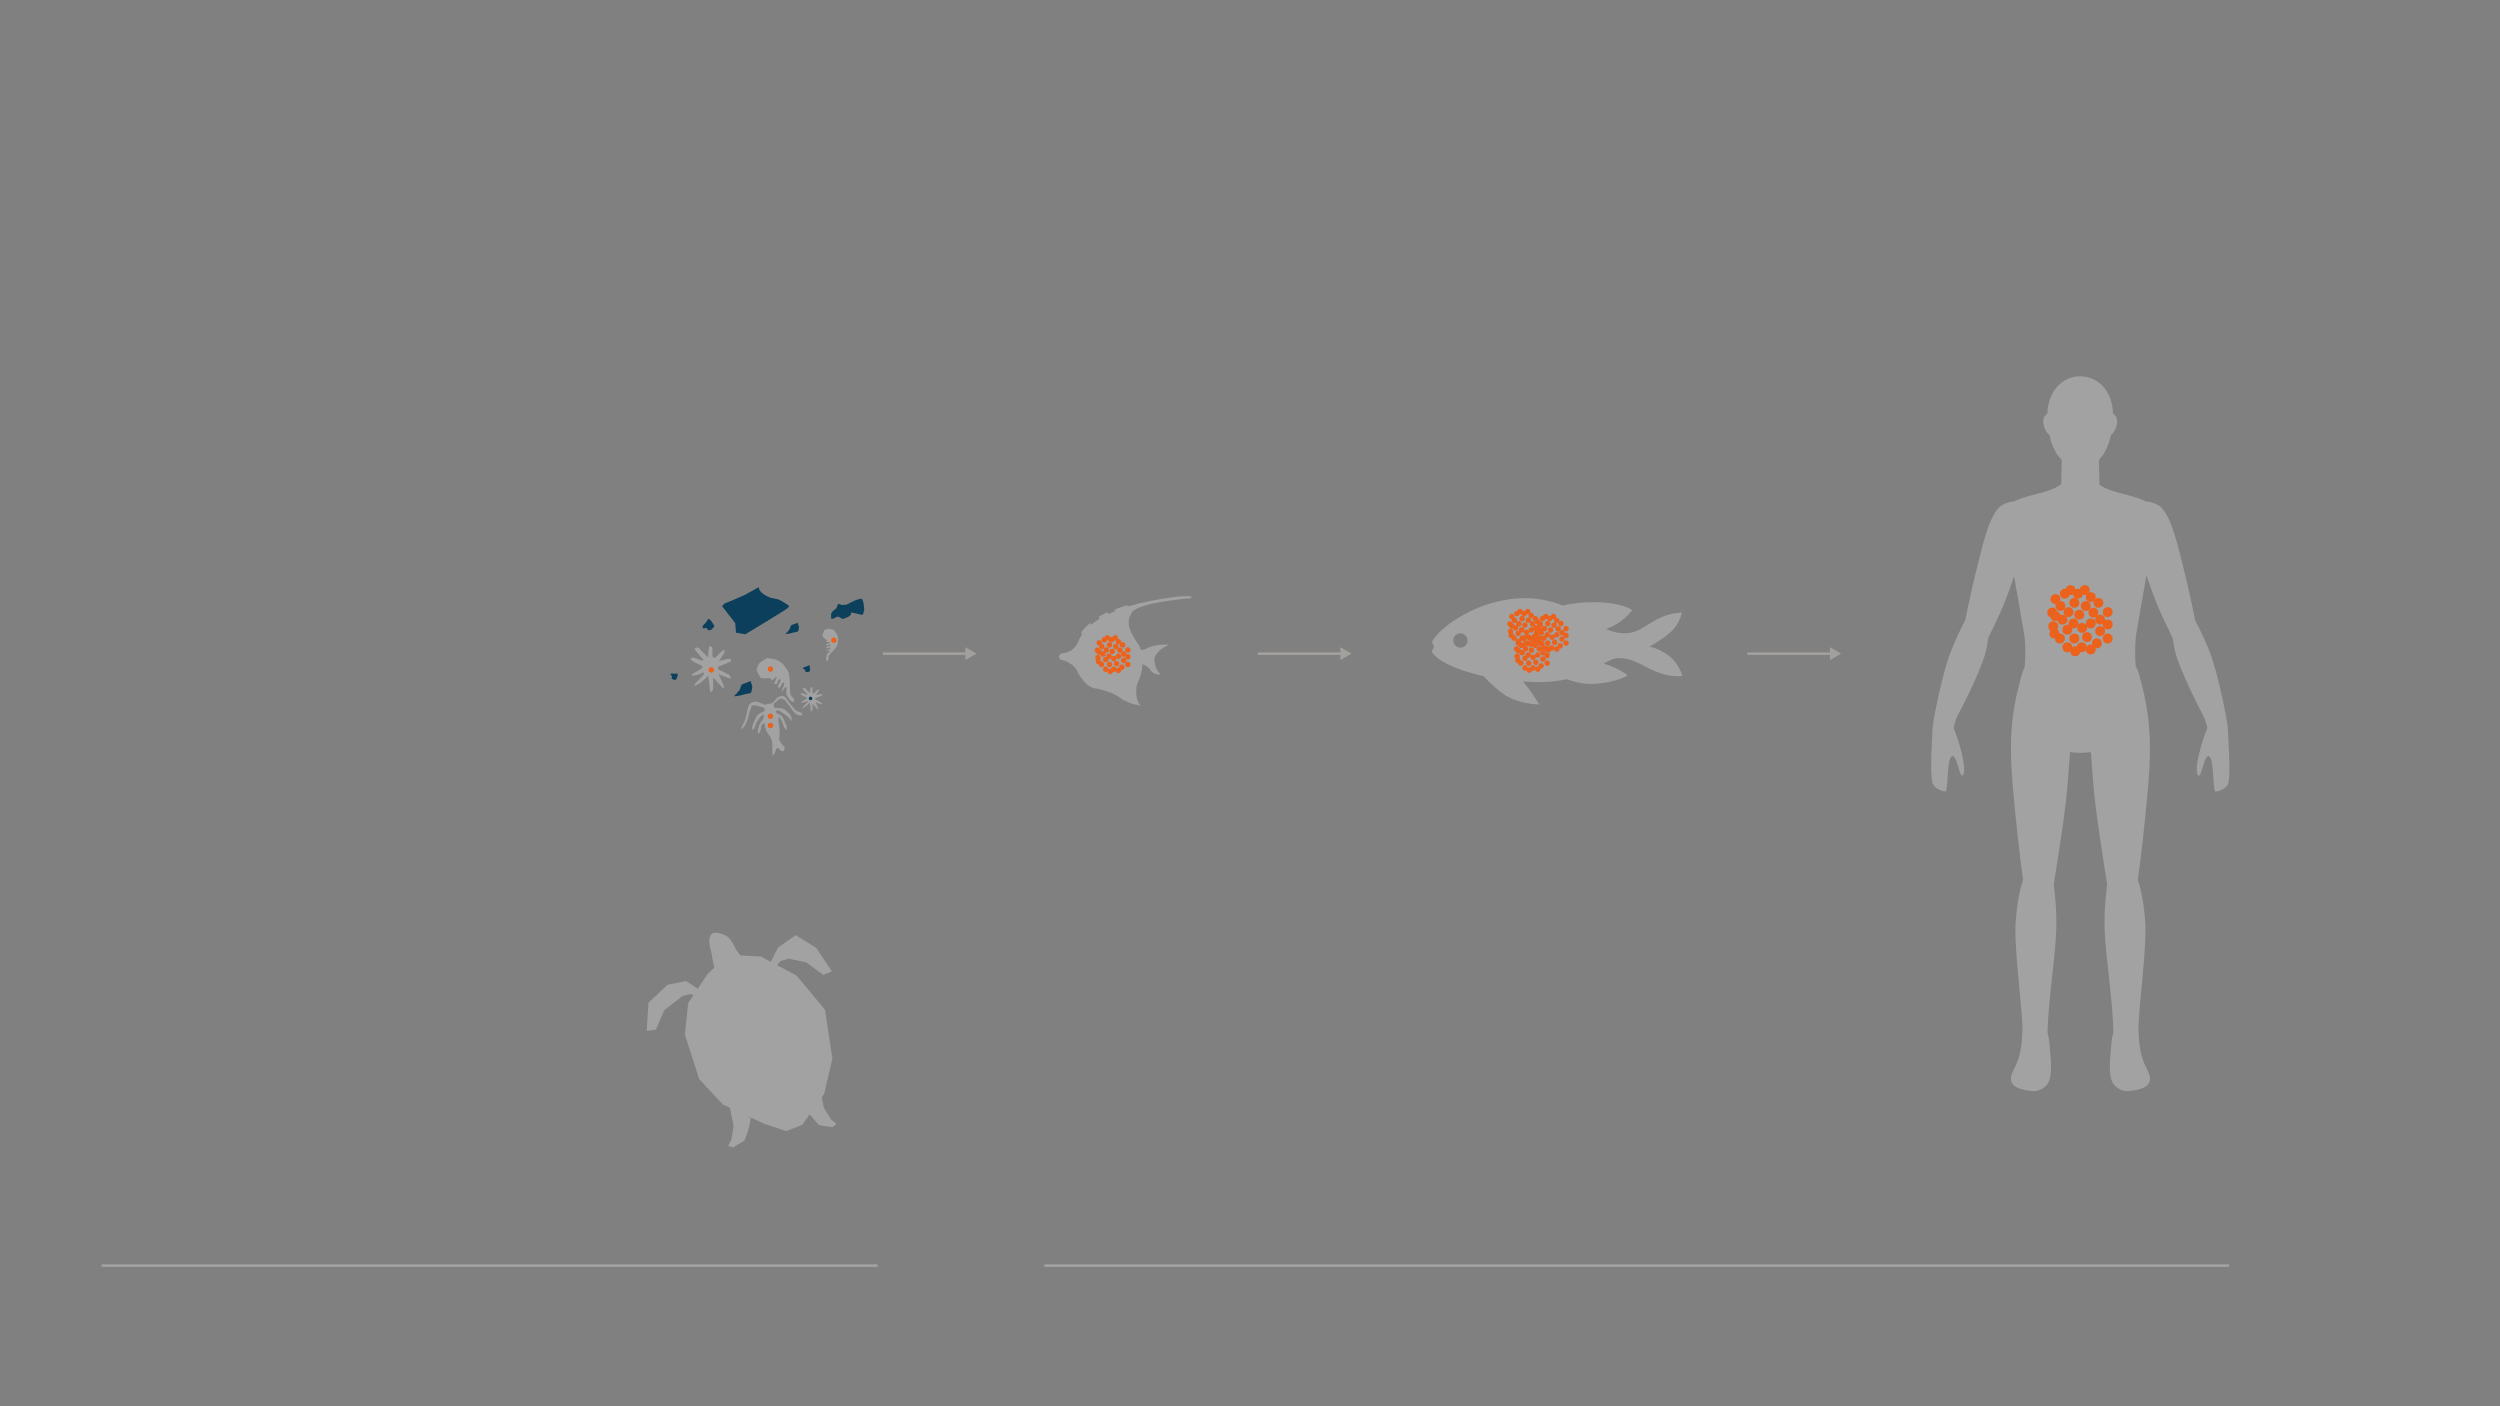 <?xml version="1.0" encoding="utf-8"?>
<!-- Generator: Adobe Illustrator 23.1.1, SVG Export Plug-In . SVG Version: 6.00 Build 0)  -->
<svg version="1.1" id="Layer_1" xmlns="http://www.w3.org/2000/svg" xmlns:xlink="http://www.w3.org/1999/xlink" x="0px" y="0px"
	 viewBox="0 0 1920 1080" style="enable-background:new 0 0 1920 1080;" xml:space="preserve">
<rect x="0" y="0" width="1920" height="1080" fill="#808080" stroke="none"/>
<style type="text/css">
	.st0{fill:#18293F;fill-opacity:0;}
	.st1{opacity:0.3;fill:#F0F0F0;enable-background:new    ;}
	.st2{fill:#0C3F5B;}
	.st3{fill:#0D405B;}
	.st4{opacity:0.3;}
	.st5{fill:none;stroke:#F2EBDE;stroke-width:2;stroke-miterlimit:10;}
	.st6{fill:#F2EBDE;}
	.st7{fill:#F0F0F0;}
	.st8{fill:#EB621D;}
	.st9{opacity:0.3;fill:none;stroke:#F0F0F0;stroke-width:2;stroke-miterlimit:10;enable-background:new    ;}
</style>
<title>Asset 1</title>
<g>
	<g id="Layer_2-2">
		<rect class="st0" width="1920" height="1080"/>
	</g>
	<g id="Layer_1-2">
		<path class="st1" d="M1292.1,519.1c0,0-2.6-9.5-10.1-15.2c-4.5-3.5-9.6-6-15.1-7.4c5.4-2.9,10.5-6.3,15.2-10.2
			c4.9-4,8.3-9.7,9.6-15.9c-7.5,0.4-14.8,2.6-21.2,6.4c-6.2,3.7-10.2,6.5-14.5,8.1c-3.3,1.2-6.9,1.6-10.4,1.4
			c-4.2-0.3-8.3-1.4-12.1-3.3c8-2.7,15-7.8,20.1-14.4c0,0-7.4-6-29.1-6.1c-8.2-0.1-16.5,0.8-24.5,2.5c-9.3-3.8-19.2-5.7-29.2-5.6
			c-3,0-6.1,0.2-9.1,0.5c-9.3,1.1-18.4,3.5-27.1,7.1c-16.8,7-29.7,17.4-34.3,24.9c-1.1,1.9,0.9,3.4,0.9,4.8s-2.2,3.1-1.2,4.5
			c3.5,5.2,13.2,10.6,27.2,14.9c3.7,1.1,7.8,2.2,12.1,3.1c3.6,3.9,9.9,10.3,16.8,14.8c10.5,6.8,26,7.1,26,7.1
			c-3.6-6.3-7.8-12.2-12.5-17.7c1.9,0.1,3.8,0.2,5.8,0.3c9.4,0.6,18.8-0.1,28-2.1c7,2.8,14.5,4,22,3.6c16.3-1.2,24.6-6.4,24.6-6.4
			s-4-4.4-18.3-9.2c4.3-2.5,7.9-4.2,11.5-4.2c4.8,0.1,9.4,1.1,13.7,3.2c4.5,2,8.8,4.8,15.1,7.3
			C1283.7,520.7,1292.1,519.1,1292.1,519.1z M1121.6,497.4c-3,0-5.5-2.4-5.5-5.5c0-3,2.4-5.5,5.5-5.5c3,0,5.5,2.4,5.5,5.5
			c0,0,0,0,0,0C1127.1,494.9,1124.7,497.4,1121.6,497.4z"/>
		<path id="플랑크톤1" class="st1" d="M543.8,505l-7.3-7.5c0,0-3.6-0.9-2.8,1.1s6.4,7.9,6.4,7.9l-0.2,1.1l-7.1-2.6
			c0,0-4.5,0.4-1.1,2.6c2.5,1.6,5.1,2.9,7.9,4l-0.8,1.9l-6.6,3.8c0,0-2.8,1.7,0.8,1.5c2.5-0.3,5-1.2,7.1-2.6l0.6,1.7l-6.4,6.6
			c0,0-3,4,1.7,1.1c3-1.8,5.6-4.1,7.9-6.8l1.4,11.3c0,0-0.6,1.7,1.1,1.1s1.3-4.3,1.3-4.3v-6.6l6.7,7.3c0,0,2.8,2.8,1.1-1.7
			c-1-2.8-2.3-5.5-3.8-8.1l8.5,3.2c0,0,2.6,0.4,0-2.5c-2.7-1.7-5.5-3.1-8.5-4.3l-0.2-2.1l9.8-4c0,0,1.1-2.6-1.9-2.1
			s-7.2,1.7-7.2,1.7l4.3-6.8c0,0,0.4-2.6-1.5-1.3c-2.1,1.8-4.1,3.8-6,5.8l-1.9-1.3v-7c0,0-2.2-1.9-2.6,0S543.8,505,543.8,505z"/>
		<path id="플랑크톤1-2" class="st1" d="M622,532.3l-3.9-4c0,0-1.9-0.5-1.5,0.6s3.4,4.2,3.4,4.2l-0.1,0.6l-3.8-1.4
			c0,0-2.4,0.2-0.6,1.4c1.3,0.8,2.8,1.6,4.2,2.1l-0.4,1l-3.5,2c0,0-1.5,0.9,0.4,0.8c1.4-0.2,2.7-0.6,3.8-1.4l0.3,0.9l-3.4,3.5
			c0,0-1.6,2.1,0.9,0.6c1.6-1,3-2.2,4.2-3.6l0.7,6.1c0,0-0.3,0.9,0.6,0.6s0.7-2.3,0.7-2.3v-3.5l3.6,3.9c0,0,1.5,1.5,0.6-0.9
			c-0.6-1.5-1.2-2.9-2-4.3l4.5,1.7c0,0,1.4,0.2,0-1.3c-1.4-0.9-3-1.7-4.5-2.3l-0.1-1.1l5.3-2.1c0,0,0.6-1.4-1-1.1s-3.8,0.9-3.8,0.9
			l2.3-3.6c0,0,0.2-1.4-0.8-0.7c-1.1,1-2.2,2-3.2,3.1l-1-0.7v-3.8c0,0-1.2-1-1.4,0S622,532.3,622,532.3z"/>
		<path id="플랑크톤2" class="st1" d="M587.2,541.2c0,0-5.4-2.7-7.6-2.3s-3.7,1.1-4.7,3.3s-1.8,8.7-2.5,10.1
			c-0.6,1.6-1.3,3.2-2.1,4.7c-0.7,0.9-1.3,2.3-0.9,2.8s2.7-2.6,2.7-2.6c0.7-1.2,1.3-2.5,1.8-3.8c0.3-1.2,0.9-3.3,1.3-4.6
			s1-4.2,1.5-5s-0.1-2,2-2.1c1.7-0.1,3.4,0.3,4.9,1c1.1,0.4,2.3,0.7,3.5,0.9v2.5c-1.8,0.7-3.5,1.7-5.1,2.8c-1.4,1.3-3.8,7.7-3.8,7.7
			s-0.9,2.3-0.6,3.2s1.4,0,1.4,0l2.1-5c0,0,2.6-4,2.9-4.3s2.4-2,2.4-2l0.1,2.8c0,0-2.5,3.7-3.2,5c-0.7,1.8-1.2,3.8-1.4,5.7
			c0.1,0.3,0.7,1.7,0.7,1.7s1.8-2.6,1.8-3.6s0.4-3.4,1-3.8c0.5-0.4,1.1-0.6,1.7-0.9l0.4,3l1.1,3c0,0,2.3,3.7,3.3,5.2
			c0.8,1.6,1.2,3.3,1.3,5v8.6c0,0,1.8-1.4,1.8-1.7s1.3-3.8,1.3-3.8l1.5-0.1c0.6,0.7,1.3,1.4,2,2.1c0.3,0.1,2.1,0.3,2.3-0.1
			c0.3-0.9,0.5-1.7,0.7-2.6c0,0-2.6-2.7-3-3.4s-1.3-2.2-1.3-2.2l0.3-7.9l-1.1-8.3l0.7-1.6c0.7,1,1.3,2,1.8,3c0.9,1.6,2,5.5,2.6,5.9
			c0.6,0.4,1,0.9,1.4,1.5v-3.6c-0.7-1-1.2-2-1.5-3.2c-0.5-1.7-1.4-3.3-2.6-4.6c-0.8-0.6-1.7-1.1-2.7-1.4l-1.4-1v-1.4
			c0,0,2.4-0.2,2.8,0.1c1.2,1.1,2.6,2,4,2.8c1.5,0.9,2.9,2.1,3.9,3.5c0.8,1,1.2,1.6,1.2,1.6v-3c-0.5-1-1.1-2-1.8-2.8
			c-1.2-1.3-2.6-2.5-4-3.5c-1.1-0.5-2.5-0.4-3.3-0.7c-1.2-0.1-2.3-0.2-3.5-0.1c-0.9,0-1-1.3-1-1.3v-2.1c0,0,1-0.6,2.3-1.7
			s1.6-2.2,3.7-2c1.6,0.3,3,1.3,3.7,2.7c0.5,0.9,3.6,4.3,3.9,5.1c0.8,1.3,1.7,2.5,2.8,3.5c0.9,0.7,1.9,1.2,2.9,1.5
			c0.9,0,1.8-0.1,2.7-0.3c-0.1-1-0.9-1.8-1.8-2.1c-1.4-0.4-2.7-1-3.8-1.8c-0.3-0.3-3.7-4.6-4.1-5s-3.2-4.3-3.7-4.9
			c-0.7-0.6-1.7-0.8-2.6-0.8c-1.6,0.3-3,1.1-4.2,2.1c-0.9,1-2,2.9-3.2,3.4c-1.3,0.4-2.6,0.7-4,0.8
			C588.4,541,587.8,541.1,587.2,541.2z"/>
		<path id="플랑크톤3" class="st1" d="M589.3,505.3c0,0-5,2.7-6.2,4.2c-1,1.5-1.7,3.3-2.1,5.1c0.9,2.2,2,4.3,3.4,6.3
			c0.3,0.1,7.5,0,7.5,0s0.3,1.7,1,1.5c0.9-0.4,1.7-1.1,2.2-1.8c0.1-0.3,1.5-0.9,1.5-0.9c-0.1,0.7-0.3,1.4-0.7,2.1
			c-0.6,1.1-1,2.3-1.4,3.5h2.1c0,0,0.9-2.5,1.2-3c0.5-0.5,1-0.9,1.6-1.1v1.8c0,0.7-1.4,2.5-1.5,2.8c-0.2,0.7-0.3,1.4-0.3,2.2
			c0.1,0.3,1,0.4,1.4,0c0.6-0.9,1.1-1.8,1.5-2.8c0.2-0.6,0.9-1,1.5-1c0.7,0.1,0,1.6,0,2.2s-1.2,2.2-1.3,2.6s-0.5,3-0.1,2.2
			s2.3-3.2,2.3-3.2s1.3-0.8,1.2,0.5s-0.3,4.9,0,5.3c0.8,1.3,1.6,2.5,2.5,3.6c0.3,0.1,1.7,2,2.2,1.7s1.4-0.3,1.3-1.3
			s-0.5-1.2-1.6-2.5s-1.6-1.7-1.7-3.5s-0.1-3.9-0.2-6.3c0-1.9-0.1-3.9-0.3-5.8c-0.3-2.5-1-4.8-2.2-6s-2-3.4-3.8-4.6s-3-2.2-4.7-2.6
			c-1.2-0.4-2.5-0.6-3.8-0.8C590.9,505.7,590.1,505.6,589.3,505.3z"/>
		<path id="플랑크톤3-2" class="st1" d="M640.5,483.7c-1.5-0.4-3-0.7-4.6-0.8c-1.1,0.2-2.2,0.7-3.1,1.4
			c-0.5,1.4-0.9,2.8-1.2,4.3c0.1,0.2,3.4,3.2,3.4,3.2s-0.6,0.9-0.2,1.1c0.6,0.2,1.2,0.2,1.8,0.1c0.2-0.1,1.1,0.3,1.1,0.3
			c-0.3,0.3-0.7,0.5-1.2,0.6c-0.7,0.3-1.4,0.6-2.1,1l0.9,0.9c0,0,1.5-0.8,1.8-0.9c0.4,0,0.8,0.1,1.2,0.2l-0.8,0.8
			c-0.3,0.3-1.7,0.5-1.9,0.6c-0.4,0.2-0.8,0.5-1.1,0.8c-0.1,0.2,0.3,0.6,0.6,0.6c0.7-0.1,1.3-0.3,1.9-0.6c0.4-0.2,0.8-0.1,1.1,0.2
			c0.2,0.3-0.7,0.7-0.9,1s-1.5,0.5-1.7,0.6s-1.5,1.1-1,1s2.4-0.5,2.4-0.5s0.9,0.2,0.3,0.8c-0.9,0.7-1.6,1.5-2.3,2.4
			c-0.2,0.9-0.3,1.8-0.4,2.7c0.1,0.2,0,1.6,0.2,1.7s0.8,0.5,1.2,0s0.3-0.8,0.3-1.8c-0.1-0.8,0.2-1.7,0.7-2.3
			c0.7-0.8,1.6-1.8,2.6-2.9c0.8-0.9,1.6-1.8,2.3-2.7c0.9-1,1.4-2.3,1.6-3.6c0-1.1,0.6-2.4,0.3-3.7c-0.2-1.1-0.5-2.2-1-3.2
			c-0.4-0.7-0.9-1.4-1.4-2C641,484.7,640.7,484.2,640.5,483.7z"/>
		<circle id="미세플라스틱" class="st2" cx="622.5" cy="536.4" r="1.4"/>
		<path id="미세_플라스틱2" class="st2" d="M543.9,475.3c-1.3,1.8-0.5,1.4-2.1,3.1s-2.2,2.2-2.2,2.9s-0.1,1.3,1.1,1.3
			s1.4-1,2.2,0s0.2,1.3,1.4,1.4c0.7,0.1,1.5-0.1,2.1-0.5c0.6-0.5,1.1-1,1.6-1.6c0.3-0.6,1.1-0.6,0-2.3s-2.4-3.5-2.4-3.5L543.9,475.3
			z"/>
		<path id="미세_플라스틱2-2" class="st2" d="M520.2,517.2c-1.5,0-0.9,0.3-2.4,0.2s-2-0.3-2.4,0s-0.7,0.5-0.2,1.1
			s1.1,0.3,0.9,1.2s-0.6,0.6-0.2,1.3c0.3,0.4,0.6,0.7,1.1,0.9c0.5,0.1,1,0.2,1.4,0.2c0.5-0.1,0.7,0.3,1.2-0.9s0.9-2.6,0.9-2.6
			L520.2,517.2z"/>
		<path id="미세_플라스틱2-3" class="st2" d="M621.4,510.8c-1.3,0.6-0.8,0.6-2.2,1.1c-1.4,0.5-2,0.5-2.2,0.9s-0.5,0.7,0.2,1.1
			s1.1-0.1,1.2,0.7s-0.3,0.8,0.3,1.2c0.4,0.3,0.9,0.4,1.3,0.4c0.5-0.1,1-0.2,1.4-0.4c0.4-0.2,0.8,0,0.7-1.3s-0.2-2.7-0.2-2.7
			L621.4,510.8z"/>
		<path id="미세_플라스틱3" class="st2" d="M573.6,524.2c-1.5,0.8-3.6,0.7-4.3,2.2s-0.8,2.8-1.1,3.3s-2.1,2.2-2.2,2.7
			s-3.7,2.5-1.1,2.3c2.4-0.3,4.7-0.7,7-1.5c1.4-0.3,4.7-0.5,5-1.5s1.1-3.5,0.8-4.8c-0.4-1.3-0.8-2.6-1.3-3.9L573.6,524.2z"/>
		<path id="미세_플라스틱3-2" class="st2" d="M610.5,479.1c-1.1,0.6-2.7,0.5-3.2,1.6s-0.6,2.1-0.8,2.5s-1.6,1.6-1.6,2
			s-2.8,1.8-0.8,1.7c1.8-0.2,3.5-0.5,5.2-1.1c1-0.3,3.5-0.4,3.7-1.1c0.4-1.1,0.6-2.3,0.6-3.5c-0.3-1-0.6-1.9-1-2.9L610.5,479.1z"/>
		<path id="미세_플라스틱_4" class="st2" d="M565.1,485.9c0.3-0.3-0.5-7.4-0.5-7.4l-10-12.9c0.7-1.2,1.7-2.1,3-2.6
			c1.9-0.6,13.1-5.5,14.2-6s11-6.1,11-6.1s-0.3,1.9,1.8,3.9c2.1,1.9,4.5,3.3,7.2,4.3c1.2,0.3,5.7,0.9,7.1,1.7s6.5,3.7,7,4.6
			s-2.9,3-2.9,3l-16.5,10.2l-14.1,8.5L565.1,485.9z"/>
		<path id="플라스틱" class="st3" d="M646.5,464.6c-1.6-0.5-2.5-1.4-3.2,0s-0.6,2.4-1.8,3.2c-0.9,0.6-1.7,1.4-2.4,2.2
			c-0.7,0.8-1,1.8-0.8,2.9c0.3,1-0.8,3,1.6,2.2s2.5-1.9,4.1-1.4s2.9,2,3.7,1.6s3.3-1.3,3.3-1.3c0.9-0.4,1.7-1,2.4-1.8
			c0.6-1-0.8-1.9,1.4-1.6s3.2,0.8,4.9,1.1s2.9,1.1,3.2-0.3s1-2.7,0.8-4s-0.5-5.4-1-6s-0.3-1.8-1.8-1.6c-2,0.4-4,1.1-5.9,2.1
			c-1.3,0.6-4.9,2.5-4.9,2.5L646.5,464.6z"/>
		<g class="st4">
			<line class="st5" x1="678" y1="502" x2="742.8" y2="502"/>
			<polygon class="st6" points="741.4,507 750,502 741.4,497 			"/>
		</g>
		<g class="st4">
			<line class="st5" x1="966" y1="502" x2="1030.8" y2="502"/>
			<polygon class="st6" points="1029.4,507 1038,502 1029.4,497 			"/>
		</g>
		<g class="st4">
			<line class="st5" x1="1342" y1="502" x2="1406.8" y2="502"/>
			<polygon class="st6" points="1405.4,507 1414,502 1405.4,497 			"/>
		</g>
		<path class="st1" d="M1711.1,561.8c0.4-5.8-7.8-44.1-13-58.4c-3.5-9.2-7.6-18.2-12.2-27c-2.2-11.1-5.9-28.4-11.4-49.9
			c-3.6-14.1-8.8-34.4-17.6-38.9c-2.7-1.4-5.7-2.3-8.8-2.5c-10.5-5.4-26.4-6.3-35.3-12.6l-0.4-0.2L1612,353
			c4.7-4.6,7.6-11.4,9.2-18.8c2.9-2.1,5-7.6,4.8-11.3c-0.2-2.1-1.4-4.1-3.2-5.2c-0.6-17.7-11.6-28.7-25.2-28.7s-24.7,11.1-25.2,28.7
			c-1.9,1.1-3.1,3-3.2,5.2c-0.2,3.6,1.9,9.1,4.8,11.3c1.6,7.5,4.6,14.4,9.4,19l-0.4,18.7l-0.9,0.6c-8.9,6.3-24.9,7.2-35.4,12.6
			c-2.9,0.3-5.8,1.1-8.4,2.4c-8.8,4.5-14,24.8-17.6,38.9c-5.5,21.5-9.2,38.8-11.4,49.9c-4.6,8.8-8.7,17.8-12.2,27
			c-5.2,14.3-13.5,52.6-13,58.4c-0.4,8.3-1.9,32,0,39.4c1.2,4.7,7.7,6.7,10,6.7s0.8-23.9,4.8-26.9s6.1,18.4,8.7,14.3
			c3.2-5.2-3.1-25.9-7.2-36.2c0.8-4.4,2.4-8.6,4.6-12.4c8.7-16.2,17.9-37.6,19.5-44c1-3.7,1.8-8.2,2.6-12.9
			c6.4-13.5,11.9-23.3,19.7-47.1c2.5,14.3,5.3,29.6,7.6,43.5c1.4,8.4,1.2,18.1,0.6,26c-0.9,1.8-1.6,3.8-2.2,5.8
			c-8.4,29.4-9.9,50.6-7.1,84.5c2.4,28.7,5.6,55.7,8,73.3c-2,6.2-4.2,14.7-5.5,30.1c-1.9,21.9,4.6,63,5.1,85c-0.1,0.5-0.2,1-0.2,1.5
			c-0.4,25.7-8.9,28.9-8.7,36.4c0.2,6.9,9.3,8.4,15.4,9.2c7.6,1,12.8-4.3,14-7.9c2.1-6.4,1.5-14.6,0.2-28.7
			c-0.3-2.8-0.8-5.6-1.5-8.4c0.3-19.3,4.8-50.8,6.3-70.9c1.3-17.1-0.1-31.1-1.5-42.8c2.6-16.6,9.1-56.1,10.6-76.8
			c0.7-9,1.4-17.2,1.9-24.8c5.3,0.8,10.7,0.8,16,0c0.5,7.7,1.2,15.8,1.9,24.8c1.6,20.8,8,60.2,10.6,76.8
			c-1.4,11.7-2.8,25.7-1.5,42.8c1.6,20.2,6.1,51.7,6.3,70.9c-0.8,2.7-1.3,5.5-1.5,8.4c-1.3,14.1-2,22.3,0.2,28.7
			c1.2,3.6,6.4,8.8,14,7.9c6.1-0.8,15.3-2.3,15.4-9.2c0.2-7.6-8.3-10.8-8.7-36.4c0-0.5-0.1-1-0.2-1.5c0.4-22,6.9-63.1,5.1-85
			c-1.3-15.4-3.6-24-5.5-30.1c2.4-17.6,5.6-44.6,8-73.3c2.8-33.9,1.2-55.1-7.1-84.5c-0.6-2.3-1.5-4.4-2.6-6.5
			c-0.5-7.8-0.7-17.1,0.6-25.3c2.3-14.2,5.2-29.7,7.7-44.2c8,24.4,13.5,34.2,20,47.9c0.8,4.7,1.6,9.2,2.6,12.9
			c1.7,6.4,10.8,27.8,19.5,44c2.2,3.9,3.8,8.1,4.6,12.4c-4.1,10.4-10.4,31-7.2,36.2c2.6,4.2,4.7-17.2,8.7-14.3s2.5,26.9,4.8,26.9
			s8.8-2,10-6.7C1713,593.8,1711.5,570.1,1711.1,561.8z"/>
		<g class="st4">
			<path class="st7" d="M814.4,506.7c5.3,0.7,10,3.8,12.8,8.4c0.6,1,1.1,1.9,1.7,2.7c2.4,3.8,4.7,6.9,7.4,8.9
				c1.6,1.2,3.4,1.9,5.4,2.1c0.9,0.1,1.8,0.2,2.7,0.4c2.9,0.6,5.7,1.5,8.4,2.6c2.7,1.1,5.2,2.5,7.5,4.2c0.8,0.6,1.7,1.1,2.6,1.5
				c2.9,1.4,6,2.6,9.2,3.5c2.5,0.8,4.4,1.2,4.7,1.3c-3.5-1.2-6.2-12.1-2.3-19.7c1.8-3.9,2.8-8.2,2.9-12.5c2.3,0.7,4.4,2.2,5.8,4.1
				c1.7,2.8,4.9,4.3,8.2,3.7c0,0-4.3-3.2-4.8-10.6s11.3-12.2,11.3-12.2s-10-0.8-17.1,2.8c-1.4,0.8-3,1.2-4.6,1.2
				c-0.4-1.4-1-2.8-1.7-4c-0.8-1.3-1.8-2.6-2.8-4.1c-3.8-5.7-7.6-12.9-2.7-20.4c0.1-0.1,0.1-0.2,0.2-0.3
				c5.4-7.8,44.9-10.8,44.9-10.8c5.2-2.4-8-1.5-8-1.5c-16.2,1.9-29,4.5-39.3,7.6c-3.5,1.1-6.7,2.2-9.6,3.4c-1.9,0.8-3.6,1.5-5.3,2.3
				c-2.3,1.1-4.6,2.3-6.9,3.6c-2.2,1.3-4.4,2.8-6.4,4.4c-2.6,2.1-5,4.5-7,7.2c-1.3,1.8-2.5,3.7-3.3,5.8c-4.5,10.2-11.5,8.5-13.9,10
				S814.4,506.7,814.4,506.7z"/>
			<path class="st7" d="M828.9,517.8c2.4,3.8,4.7,6.9,7.4,8.9c-0.5-5.5-0.3-11,0.6-16.4c1.1-7,3.1-13.9,3.1-21
				c0-3.3-0.4-6.6-1.3-9.9c-2.6,2.1-5,4.5-7,7.2c0.6,5.1,0.4,10.3-0.6,15.4C830.4,507.3,829.3,512.5,828.9,517.8z"/>
			<path class="st7" d="M844.4,529.3c2.9,0.6,5.7,1.5,8.4,2.6c-0.2-2.7-0.4-5.4-0.3-8.1c0.1-4.5,0.5-9,1.1-13.5c0.8-5,1.3-10,1.5-15
				c0.1-8.1-0.9-16.2-3.1-24c-2.3,1.1-4.6,2.3-6.9,3.6c0.6,2.2,1,4.5,1.3,6.8c0.7,7.1,0.1,14.2-0.5,21.3
				C845.1,511.8,844,520.6,844.4,529.3z"/>
			<path class="st7" d="M861.2,502c-0.5,12-2.3,24.4,1.7,35.7c2.9,1.4,6,2.6,9.2,3.5c-0.1-0.5-0.2-1-0.3-1.5
				c-1.5-7.5-2.1-15.2-1.9-22.8c0.3-8.6,1.6-17.1,1.8-25.7c-3.8-5.7-7.6-12.9-2.7-20.4c-0.6-1.7-1.3-3.3-2.1-4.9
				c-3.5,1.1-6.7,2.2-9.6,3.4C860.7,479.6,861.6,490.9,861.2,502z"/>
			<path class="st7" d="M827.7,516.6c2.4,3.8,4.7,6.9,7.4,8.9c-0.5-5.5-0.3-11,0.6-16.4c1.1-7,3.1-13.9,3.1-21
				c0-3.3-0.4-6.6-1.3-9.9c-2.6,2.1-5,4.5-7,7.2c0.6,5.1,0.4,10.3-0.6,15.4C829.1,506.1,828.1,511.3,827.7,516.6z"/>
			<path class="st7" d="M843.2,528c2.9,0.6,5.7,1.5,8.4,2.6c-0.2-2.7-0.4-5.4-0.3-8.1c0.1-4.5,0.5-9,1.1-13.5c0.8-5,1.3-10,1.5-15
				c0.1-8.1-0.9-16.2-3.1-24c-2.3,1.1-4.6,2.3-6.9,3.6c0.6,2.2,1,4.5,1.3,6.8c0.7,7.1,0.1,14.2-0.5,21.3
				C843.9,510.6,842.8,519.4,843.2,528z"/>
			<path class="st7" d="M860,500.8c-0.5,12-2.3,24.4,1.7,35.7c2.9,1.4,6,2.6,9.2,3.5c-0.1-0.5-0.2-1-0.3-1.5
				c-1.5-7.5-2.1-15.2-1.9-22.8c0.3-8.6,1.6-17.1,1.8-25.7c-3.8-5.7-7.6-12.9-2.7-20.4c-0.6-1.7-1.3-3.3-2.1-4.9
				c-3.5,1.1-6.7,2.2-9.6,3.4C859.5,478.4,860.4,489.7,860,500.8z"/>
			<circle class="st7" cx="834.1" cy="494.3" r="2.6"/>
			<path class="st7" d="M851.9,488.2c0.9-0.5,2.3-0.8,2.7,0.2c0.1,0.3,0.1,0.7-0.1,1c-0.6,2-2.2,3.5-3.5,5.1s-2.3,3.8-1.5,5.8
				c0.4,0.8,0.9,1.6,1.5,2.4c0.5,0.8,0.6,1.8,0.2,2.6c-0.4,0.7-1.3,0.9-1.9,1.4c-1.1,1-1.7,2.4-1.6,3.8c0,1.4,0.3,2.9,0.4,4.3
				c0,0.9-0.3,2-1.2,1.9c-0.4-0.1-0.7-0.3-0.9-0.6c-3.6-4.1-5.9-10.5-4.9-16.1C842.1,495.1,847.7,490.5,851.9,488.2z"/>
			<path class="st7" d="M853.8,488.2c0.9-0.5,2.3-0.8,2.7,0.2c0.1,0.3,0.1,0.7-0.1,1c-0.6,2-2.2,3.5-3.5,5.1s-2.3,3.8-1.5,5.8
				c0.4,0.8,0.9,1.6,1.5,2.4c0.6,0.8,0.6,1.8,0.2,2.6c-0.4,0.7-1.3,0.9-1.9,1.4c-1.1,0.9-1.7,2.4-1.6,3.8c0,1.4,0.4,2.9,0.5,4.3
				c0,0.9-0.3,2-1.2,1.9c-0.4-0.1-0.7-0.3-0.9-0.6c-3.6-4.1-5.9-10.5-4.9-16.1C844,495.1,849.6,490.5,853.8,488.2z"/>
			<ellipse class="st7" cx="833.1" cy="494.1" rx="2" ry="2.8"/>
			<g id="미세_플라스틱_그룹">
				<circle id="미세플라스틱-2" class="st7" cx="849.6" cy="499" r="1.8"/>
				<circle id="미세플라스틱-3" class="st7" cx="851.8" cy="495.6" r="1.8"/>
				<circle id="미세플라스틱-4" class="st7" cx="848.3" cy="492.3" r="1.8"/>
				<circle id="미세플라스틱-5" class="st7" cx="850.4" cy="490.9" r="1.8"/>
				<circle id="미세플라스틱-6" class="st7" cx="853.6" cy="500" r="1.8"/>
				<circle id="미세플라스틱-7" class="st7" cx="846.6" cy="496.8" r="1.8"/>
				<circle id="미세플라스틱-8" class="st7" cx="844.8" cy="494.2" r="1.8"/>
				<circle id="미세플라스틱-9" class="st7" cx="856" cy="496.8" r="1.8"/>
				<circle id="미세플라스틱-10" class="st7" cx="853.1" cy="492.3" r="1.8"/>
				<circle id="미세플라스틱-11" class="st7" cx="855.6" cy="490.9" r="1.8"/>
				<circle id="미세플라스틱-12" class="st7" cx="858.8" cy="499.2" r="1.8"/>
				<circle id="미세플라스틱-13" class="st7" cx="860.6" cy="495.6" r="1.8"/>
				<circle id="미세플라스틱-14" class="st7" cx="864.1" cy="499" r="1.8"/>
				<circle id="미세플라스틱-15" class="st7" cx="857.8" cy="493.5" r="1.8"/>
				<circle id="미세플라스틱-16" class="st7" cx="861.3" cy="506" r="1.8"/>
				<circle id="미세플라스틱-17" class="st7" cx="864.1" cy="503.6" r="1.8"/>
				<path id="미세플라스틱-18" class="st7" d="M860.1,508.8c1,0,1.8,0.8,1.8,1.8s-0.8,1.8-1.8,1.8s-1.8-0.8-1.8-1.8
					S859.1,508.8,860.1,508.8z"/>
				<circle id="미세플라스틱-19" class="st7" cx="857.8" cy="512.8" r="1.8"/>
				<circle id="미세플라스틱-20" class="st7" cx="864.1" cy="508.8" r="1.8"/>
				<circle id="미세플라스틱-21" class="st7" cx="857.8" cy="503.2" r="1.8"/>
				<circle id="미세플라스틱-22" class="st7" cx="861.3" cy="501.8" r="1.8"/>
				<circle id="미세플라스틱-23" class="st7" cx="856.5" cy="508.2" r="1.8"/>
				<circle id="미세플라스틱-24" class="st7" cx="854.5" cy="512" r="1.8"/>
				<circle id="미세플라스틱-25" class="st7" cx="849.2" cy="512" r="1.8"/>
				<circle id="미세플라스틱-26" class="st7" cx="852.1" cy="513.5" r="1.8"/>
				<circle id="미세플라스틱-27" class="st7" cx="854.6" cy="504.9" r="1.8"/>
				<circle id="미세플라스틱-28" class="st7" cx="851.8" cy="508.8" r="1.8"/>
				<circle id="미세플라스틱-29" class="st7" cx="846.5" cy="508.8" r="1.8"/>
				<circle id="미세플라스틱-30" class="st7" cx="844.4" cy="506.9" r="1.8"/>
				<circle id="미세플라스틱-31" class="st7" cx="851.4" cy="503.2" r="1.8"/>
				<circle id="미세플라스틱-32" class="st7" cx="849.2" cy="505.5" r="1.8"/>
				<circle id="미세플라스틱-33" class="st7" cx="844" cy="504.2" r="1.8"/>
				<circle id="미세플라스틱-34" class="st7" cx="847.4" cy="501.8" r="1.8"/>
				<circle id="미세플라스틱-35" class="st7" cx="843.6" cy="499.2" r="1.8"/>
				<circle id="미세플라스틱-36" class="st7" cx="844.8" cy="500.5" r="1.8"/>
			</g>
		</g>
		<g class="st4">
			<polygon class="st7" points="-1072.5,567 -1046.1,560.7 -1024.5,560.8 -1004.5,569.1 -1004.1,520.7 -992.2,461.4 -920.8,381.8 
				-839.6,326 -778.7,311.3 -693.6,304.9 -590.2,316.2 -555.1,348.9 -570.6,363.9 -612.5,374 -696.3,394.1 -811.6,442.1 -885.1,488 
				-903.8,514.2 -942.1,535.6 -976.1,578.4 -952.4,635.1 -942.1,669.6 -959.7,704.6 -976.1,711.5 -967.7,689.3 -972.4,663.8 
				-994.7,642.7 -1003.3,616 -1005.7,600.8 -1027.1,600.6 -1049.5,581.9 -1067.5,579.1 -1081.4,585.3 -1085.4,580.8 			"/>
			<path class="st7" d="M-740.4,450.4l121.5-26.6l28.8-8.6l-18.1,14.5l-60.6,19.4l-80.4,10.8c-0.1,0-0.3,0.1-0.4,0.1l-41.4,18.6
				l-13.7,0.4l-8.7,2.3l8.8-6.8L-740.4,450.4z"/>
			<path class="st7" d="M-668.3,452.1h0.3l53.3-17.1l-7.9,6.3l-39.9,17.7l-46.3,7l-40.5,5.6c-0.2,0-0.4,0.1-0.5,0.2l-11.1,6
				l-22.3,0.7l34.6-15.5L-668.3,452.1z"/>
			<path class="st7" d="M-759.2,441.1l156.4-34.6h0.2l42.2-15.1l-23.6,18.9l-35.7,10.6l-121.5,26.6h-0.2l-64.7,24.4
				c-0.1,0.1-0.3,0.1-0.4,0.2l-14.5,11.3l-25.9,7l16.8-13.1L-759.2,441.1z"/>
			<path class="st7" d="M-770.8,438.3l88.5-31l100.2-21.9c0.1,0,0.2-0.1,0.4-0.1l23-11.7L-560,388l-43.6,15.6l-156.3,34.6
				c-0.1,0-0.2,0.1-0.4,0.1l-71.3,36.3l-0.2,0.2l-22.5,17.5l-10.6,2.8l18.3-18L-770.8,438.3z"/>
			<polygon class="st7" points="-708.4,468.8 -672.9,463.5 -700.9,475.9 -754.3,477.5 -748.7,474.5 			"/>
			<path class="st7" d="M-908.2,513.6l18.7-26.2l73.5-45.9l115.4-47.8l83.7-20.2l41.9-10.1l15.6-15l2.7,2.5l-1.7,19.3l-24.5,12.3
				L-683,404.4h-0.2l-88.7,31.1l-0.2,0.1l-76,39c-0.1,0.1-0.3,0.2-0.4,0.3l-22.2,21.8l-13.7,3.6L-908.2,513.6z"/>
			<polyline class="st7" points="-657.2,372.5 -706.3,416.1 -725.2,459.9 -753.4,513.5 -804.9,570 -860.1,593.2 -883.2,597.8 
				-885.9,584.4 -844.5,562 -817.7,526.6 -808.2,484.7 -801.5,429.4 			"/>
			<path class="st7" d="M-636.1,366.5c-0.6,0.8-1.6,1.5-2.4,1c-0.3-0.2-0.5-0.5-0.6-0.7c-1.1-2-3.5-10.7,1.1-10.2
				C-633.8,357.1-634.4,364.1-636.1,366.5z"/>
			
				<ellipse transform="matrix(0.975 -0.221 0.221 0.975 -95.366 -131.584)" class="st7" cx="-636.1" cy="360.7" rx="2.9" ry="4.9"/>
		</g>
		<path class="st1" d="M638.3,859.8l-5.6-9l-1.6-8l1.8-2.6l6.4-27.1l-5.7-37.7l-22-26.3l-14.7-7.8l2.5-3.2l6.3-1.8l13.5,2.8l13,9.6
			l6.7-2.6l-12-18.1l-15.8-9.8l-13.6,9.5l-5.5,11l-7.7-4.1l-15.7-0.8l-3.4-4.7c0,0-3.4-7.6-6.6-9.8s-11.8-5.4-13.4,0.1
			s1.2,10.9,1.6,14.5c0.2,2.2,1.1,6.2,1.8,9.2l-4.9,4.6l-7.8,11.6l-9-5.9l-14.2,2.9l-14.7,13.8l-1.3,21.7l7.1-1.1l6.3-14.8l14-10.9
			l6.3-1.6l2.2,0.9l-4.1,6.1l-2.5,24.3l11,34.1l18.1,19.4l5.5,2.6l2.8,14l-1.7,10.4l-2.6,4.9l3.9,1.1l8.9-5.3l3.2-9.4l1.6-7.6
			c0,0-1.3-0.8-3.2-2.1l13.2,6.2l17.2,5.7l12.2-4.8l5.7-8.1l0.7,1l6.6,7.4l10.2,1.5l3.1-2.5L638.3,859.8z"/>
		<g id="미세_플라스틱_그룹-2">
			<circle id="미세플라스틱-37" class="st8" cx="1186.2" cy="482.8" r="2.1"/>
			<circle id="미세플라스틱-38" class="st8" cx="1188.7" cy="478.9" r="2.1"/>
			<circle id="미세플라스틱-39" class="st8" cx="1184.7" cy="475" r="2.1"/>
			<circle id="미세플라스틱-40" class="st8" cx="1187.1" cy="473.5" r="2.1"/>
			<circle id="미세플라스틱-41" class="st8" cx="1190.8" cy="483.9" r="2.1"/>
			<circle id="미세플라스틱-42" class="st8" cx="1182.8" cy="480.2" r="2.1"/>
			<circle id="미세플라스틱-43" class="st8" cx="1180.8" cy="477.3" r="2.1"/>
			<circle id="미세플라스틱-44" class="st8" cx="1193.5" cy="480.2" r="2.1"/>
			<circle id="미세플라스틱-45" class="st8" cx="1190.2" cy="475" r="2.1"/>
			<circle id="미세플라스틱-46" class="st8" cx="1193.1" cy="473.5" r="2.1"/>
			<circle id="미세플라스틱-47" class="st8" cx="1196.7" cy="483" r="2.1"/>
			<circle id="미세플라스틱-48" class="st8" cx="1198.8" cy="478.9" r="2.1"/>
			<circle id="미세플라스틱-49" class="st8" cx="1202.7" cy="482.8" r="2.1"/>
			<circle id="미세플라스틱-50" class="st8" cx="1195.6" cy="476.5" r="2.1"/>
			<circle id="미세플라스틱-51" class="st8" cx="1199.6" cy="490.8" r="2.1"/>
			<circle id="미세플라스틱-52" class="st8" cx="1202.7" cy="488" r="2.1"/>
			<circle id="미세플라스틱-53" class="st8" cx="1198.2" cy="496" r="2.1"/>
			<circle id="미세플라스틱-54" class="st8" cx="1195.6" cy="498.5" r="2.1"/>
			<circle id="미세플라스틱-55" class="st8" cx="1202.7" cy="493.9" r="2.1"/>
			<circle id="미세플라스틱-56" class="st8" cx="1195.6" cy="487.5" r="2.1"/>
			<circle id="미세플라스틱-57" class="st8" cx="1199.6" cy="485.9" r="2.1"/>
			<circle id="미세플라스틱-58" class="st8" cx="1194" cy="493.3" r="2.1"/>
			<circle id="미세플라스틱-59" class="st8" cx="1191.8" cy="497.6" r="2.1"/>
			<circle id="미세플라스틱-60" class="st8" cx="1185.7" cy="497.6" r="2.1"/>
			<circle id="미세플라스틱-61" class="st8" cx="1189.1" cy="499.3" r="2.1"/>
			<circle id="미세플라스틱-62" class="st8" cx="1192" cy="489.4" r="2.1"/>
			<circle id="미세플라스틱-63" class="st8" cx="1188.7" cy="493.9" r="2.1"/>
			<circle id="미세플라스틱-64" class="st8" cx="1182.6" cy="493.9" r="2.1"/>
			<circle id="미세플라스틱-65" class="st8" cx="1180.3" cy="491.8" r="2.1"/>
			<circle id="미세플라스틱-66" class="st8" cx="1188.3" cy="487.5" r="2.1"/>
			<circle id="미세플라스틱-67" class="st8" cx="1185.7" cy="490.2" r="2.1"/>
			<circle id="미세플라스틱-68" class="st8" cx="1179.8" cy="488.7" r="2.1"/>
			<circle id="미세플라스틱-69" class="st8" cx="1183.7" cy="485.9" r="2.1"/>
			<circle id="미세플라스틱-70" class="st8" cx="1179.4" cy="483" r="2.1"/>
			<circle id="미세플라스틱-71" class="st8" cx="1180.8" cy="484.5" r="2.1"/>
		</g>
		<g id="미세_플라스틱_그룹-3">
			<circle id="미세플라스틱-72" class="st8" cx="1171.7" cy="498.2" r="2.1"/>
			<circle id="미세플라스틱-73" class="st8" cx="1174.1" cy="494.3" r="2.1"/>
			<circle id="미세플라스틱-74" class="st8" cx="1170.1" cy="490.4" r="2.1"/>
			<circle id="미세플라스틱-75" class="st8" cx="1172.6" cy="488.9" r="2.1"/>
			<circle id="미세플라스틱-76" class="st8" cx="1176.2" cy="499.3" r="2.1"/>
			<circle id="미세플라스틱-77" class="st8" cx="1168.2" cy="495.6" r="2.1"/>
			<circle id="미세플라스틱-78" class="st8" cx="1166.2" cy="492.7" r="2.1"/>
			<circle id="미세플라스틱-79" class="st8" cx="1179" cy="495.6" r="2.1"/>
			<circle id="미세플라스틱-80" class="st8" cx="1175.6" cy="490.4" r="2.1"/>
			<circle id="미세플라스틱-81" class="st8" cx="1178.5" cy="488.9" r="2.1"/>
			<circle id="미세플라스틱-82" class="st8" cx="1182.1" cy="498.4" r="2.1"/>
			<circle id="미세플라스틱-83" class="st8" cx="1184.2" cy="494.3" r="2.1"/>
			<circle id="미세플라스틱-84" class="st8" cx="1188.2" cy="498.2" r="2.1"/>
			<circle id="미세플라스틱-85" class="st8" cx="1181" cy="491.9" r="2.1"/>
			<circle id="미세플라스틱-86" class="st8" cx="1185" cy="506.2" r="2.1"/>
			<circle id="미세플라스틱-87" class="st8" cx="1188.2" cy="503.4" r="2.1"/>
			<circle id="미세플라스틱-88" class="st8" cx="1183.6" cy="511.4" r="2.1"/>
			<circle id="미세플라스틱-89" class="st8" cx="1181" cy="513.9" r="2.1"/>
			<circle id="미세플라스틱-90" class="st8" cx="1188.2" cy="509.3" r="2.1"/>
			<circle id="미세플라스틱-91" class="st8" cx="1181" cy="503" r="2.1"/>
			<circle id="미세플라스틱-92" class="st8" cx="1185" cy="501.3" r="2.1"/>
			<circle id="미세플라스틱-93" class="st8" cx="1179.5" cy="508.7" r="2.1"/>
			<circle id="미세플라스틱-94" class="st8" cx="1177.3" cy="513" r="2.1"/>
			<circle id="미세플라스틱-95" class="st8" cx="1171.2" cy="513" r="2.1"/>
			<circle id="미세플라스틱-96" class="st8" cx="1174.5" cy="514.7" r="2.1"/>
			<circle id="미세플라스틱-97" class="st8" cx="1177.4" cy="504.8" r="2.1"/>
			<circle id="미세플라스틱-98" class="st8" cx="1174.1" cy="509.3" r="2.1"/>
			<circle id="미세플라스틱-99" class="st8" cx="1168" cy="509.3" r="2.1"/>
			<circle id="미세플라스틱-100" class="st8" cx="1165.7" cy="507.2" r="2.1"/>
			<circle id="미세플라스틱-101" class="st8" cx="1173.7" cy="503" r="2.1"/>
			<circle id="미세플라스틱-102" class="st8" cx="1171.2" cy="505.6" r="2.1"/>
			<circle id="미세플라스틱-103" class="st8" cx="1165.2" cy="504.1" r="2.1"/>
			<circle id="미세플라스틱-104" class="st8" cx="1169.1" cy="501.3" r="2.1"/>
			<circle id="미세플라스틱-105" class="st8" cx="1164.8" cy="498.4" r="2.1"/>
			<circle id="미세플라스틱-106" class="st8" cx="1166.2" cy="499.9" r="2.1"/>
		</g>
		<g id="미세_플라스틱_그룹-4">
			<circle id="미세플라스틱-107" class="st8" cx="1166.5" cy="479" r="2.1"/>
			<circle id="미세플라스틱-108" class="st8" cx="1169" cy="475.1" r="2.1"/>
			<circle id="미세플라스틱-109" class="st8" cx="1165" cy="471.3" r="2.1"/>
			<circle id="미세플라스틱-110" class="st8" cx="1167.4" cy="469.7" r="2.1"/>
			<circle id="미세플라스틱-111" class="st8" cx="1171.1" cy="480.1" r="2.1"/>
			<circle id="미세플라스틱-112" class="st8" cx="1163.1" cy="476.4" r="2.1"/>
			<circle id="미세플라스틱-113" class="st8" cx="1161.1" cy="473.5" r="2.1"/>
			<circle id="미세플라스틱-114" class="st8" cx="1173.8" cy="476.4" r="2.1"/>
			<circle id="미세플라스틱-115" class="st8" cx="1170.5" cy="471.3" r="2.1"/>
			<circle id="미세플라스틱-116" class="st8" cx="1173.3" cy="469.7" r="2.1"/>
			<circle id="미세플라스틱-117" class="st8" cx="1177" cy="479.2" r="2.1"/>
			<circle id="미세플라스틱-118" class="st8" cx="1179.1" cy="475.1" r="2.1"/>
			<circle id="미세플라스틱-119" class="st8" cx="1183" cy="479" r="2.1"/>
			<circle id="미세플라스틱-120" class="st8" cx="1175.9" cy="472.7" r="2.1"/>
			<circle id="미세플라스틱-121" class="st8" cx="1179.8" cy="487" r="2.1"/>
			<circle id="미세플라스틱-122" class="st8" cx="1183" cy="484.2" r="2.1"/>
			<circle id="미세플라스틱-123" class="st8" cx="1178.5" cy="492.2" r="2.1"/>
			<circle id="미세플라스틱-124" class="st8" cx="1175.9" cy="494.7" r="2.1"/>
			<circle id="미세플라스틱-125" class="st8" cx="1183" cy="490.1" r="2.1"/>
			<circle id="미세플라스틱-126" class="st8" cx="1175.9" cy="483.8" r="2.1"/>
			<circle id="미세플라스틱-127" class="st8" cx="1179.8" cy="482.2" r="2.1"/>
			<circle id="미세플라스틱-128" class="st8" cx="1174.3" cy="489.5" r="2.1"/>
			<circle id="미세플라스틱-129" class="st8" cx="1172.1" cy="493.8" r="2.1"/>
			<circle id="미세플라스틱-130" class="st8" cx="1166" cy="493.8" r="2.1"/>
			<circle id="미세플라스틱-131" class="st8" cx="1169.4" cy="495.5" r="2.1"/>
			<circle id="미세플라스틱-132" class="st8" cx="1172.3" cy="485.6" r="2.1"/>
			<circle id="미세플라스틱-133" class="st8" cx="1169" cy="490.1" r="2.1"/>
			<circle id="미세플라스틱-134" class="st8" cx="1162.9" cy="490.1" r="2.1"/>
			<circle id="미세플라스틱-135" class="st8" cx="1160.6" cy="488" r="2.1"/>
			<circle id="미세플라스틱-136" class="st8" cx="1168.6" cy="483.8" r="2.1"/>
			<circle id="미세플라스틱-137" class="st8" cx="1166" cy="486.4" r="2.1"/>
			<circle id="미세플라스틱-138" class="st8" cx="1160.1" cy="484.9" r="2.1"/>
			<circle id="미세플라스틱-139" class="st8" cx="1164" cy="482.2" r="2.1"/>
			<circle id="미세플라스틱-140" class="st8" cx="1159.7" cy="479.2" r="2.1"/>
			<circle id="미세플라스틱-141" class="st8" cx="1161.1" cy="480.7" r="2.1"/>
		</g>
		<g id="미세_플라스틱_그룹-5">
			<circle id="미세플라스틱-142" class="st8" cx="849.7" cy="499.2" r="2.1"/>
			<circle id="미세플라스틱-143" class="st8" cx="852.1" cy="495.3" r="2.1"/>
			<circle id="미세플라스틱-144" class="st8" cx="848.1" cy="491.4" r="2.1"/>
			<circle id="미세플라스틱-145" class="st8" cx="850.5" cy="489.9" r="2.1"/>
			<circle id="미세플라스틱-146" class="st8" cx="854.2" cy="500.3" r="2.1"/>
			<circle id="미세플라스틱-147" class="st8" cx="846.2" cy="496.6" r="2.1"/>
			<circle id="미세플라스틱-148" class="st8" cx="844.2" cy="493.7" r="2.1"/>
			<circle id="미세플라스틱-149" class="st8" cx="857" cy="496.6" r="2.1"/>
			<circle id="미세플라스틱-150" class="st8" cx="853.6" cy="491.4" r="2.1"/>
			<circle id="미세플라스틱-151" class="st8" cx="856.5" cy="489.9" r="2.1"/>
			<circle id="미세플라스틱-152" class="st8" cx="860.1" cy="499.4" r="2.1"/>
			<circle id="미세플라스틱-153" class="st8" cx="862.2" cy="495.3" r="2.1"/>
			<circle id="미세플라스틱-154" class="st8" cx="866.2" cy="499.2" r="2.1"/>
			<circle id="미세플라스틱-155" class="st8" cx="859" cy="492.9" r="2.1"/>
			<circle id="미세플라스틱-156" class="st8" cx="863" cy="507.2" r="2.1"/>
			<circle id="미세플라스틱-157" class="st8" cx="866.2" cy="504.4" r="2.1"/>
			<circle id="미세플라스틱-158" class="st8" cx="861.6" cy="512.4" r="2.1"/>
			<circle id="미세플라스틱-159" class="st8" cx="859" cy="514.9" r="2.1"/>
			<circle id="미세플라스틱-160" class="st8" cx="866.2" cy="510.3" r="2.1"/>
			<circle id="미세플라스틱-161" class="st8" cx="859" cy="504" r="2.1"/>
			<circle id="미세플라스틱-162" class="st8" cx="863" cy="502.3" r="2.1"/>
			<circle id="미세플라스틱-163" class="st8" cx="857.5" cy="509.7" r="2.1"/>
			<circle id="미세플라스틱-164" class="st8" cx="855.3" cy="514" r="2.1"/>
			<circle id="미세플라스틱-165" class="st8" cx="849.2" cy="514" r="2.1"/>
			<circle id="미세플라스틱-166" class="st8" cx="852.5" cy="515.7" r="2.1"/>
			<circle id="미세플라스틱-167" class="st8" cx="855.4" cy="505.8" r="2.1"/>
			<circle id="미세플라스틱-168" class="st8" cx="852.1" cy="510.3" r="2.1"/>
			<circle id="미세플라스틱-169" class="st8" cx="846" cy="510.3" r="2.1"/>
			<circle id="미세플라스틱-170" class="st8" cx="843.7" cy="508.2" r="2.1"/>
			<circle id="미세플라스틱-171" class="st8" cx="851.7" cy="504" r="2.1"/>
			<circle id="미세플라스틱-172" class="st8" cx="849.2" cy="506.6" r="2.1"/>
			<circle id="미세플라스틱-173" class="st8" cx="843.2" cy="505.1" r="2.1"/>
			<circle id="미세플라스틱-174" class="st8" cx="847.1" cy="502.3" r="2.1"/>
			<circle id="미세플라스틱-175" class="st8" cx="842.8" cy="499.4" r="2.1"/>
			<circle id="미세플라스틱-176" class="st8" cx="844.2" cy="500.9" r="2.1"/>
		</g>
		<g id="미세_플라스틱_그룹-6">
			<circle id="미세플라스틱-177" class="st8" cx="1588.6" cy="470.1" r="3.8"/>
			<circle id="미세플라스틱-178" class="st8" cx="1593.1" cy="463" r="3.8"/>
			<circle id="미세플라스틱-179" class="st8" cx="1585.8" cy="456" r="3.8"/>
			<circle id="미세플라스틱-180" class="st8" cx="1590.2" cy="453.2" r="3.8"/>
			<circle id="미세플라스틱-181" class="st8" cx="1596.9" cy="472.1" r="3.8"/>
			<circle id="미세플라스틱-182" class="st8" cx="1582.4" cy="465.4" r="3.8"/>
			<circle id="미세플라스틱-183" class="st8" cx="1578.6" cy="460.1" r="3.8"/>
			<circle id="미세플라스틱-184" class="st8" cx="1601.9" cy="465.4" r="3.8"/>
			<circle id="미세플라스틱-185" class="st8" cx="1595.8" cy="456" r="3.8"/>
			<circle id="미세플라스틱-186" class="st8" cx="1601.1" cy="453.2" r="3.8"/>
			<circle id="미세플라스틱-187" class="st8" cx="1607.7" cy="470.5" r="3.8"/>
			<circle id="미세플라스틱-188" class="st8" cx="1611.6" cy="463" r="3.8"/>
			<circle id="미세플라스틱-189" class="st8" cx="1618.7" cy="470.1" r="3.8"/>
			<circle id="미세플라스틱-190" class="st8" cx="1605.7" cy="458.6" r="3.8"/>
			<circle id="미세플라스틱-191" class="st8" cx="1612.9" cy="484.7" r="3.8"/>
			<circle id="미세플라스틱-192" class="st8" cx="1618.7" cy="479.6" r="3.8"/>
			<circle id="미세플라스틱-193" class="st8" cx="1610.4" cy="494.1" r="3.8"/>
			<circle id="미세플라스틱-194" class="st8" cx="1605.7" cy="498.8" r="3.8"/>
			<circle id="미세플라스틱-195" class="st8" cx="1618.7" cy="490.4" r="3.8"/>
			<circle id="미세플라스틱-196" class="st8" cx="1605.7" cy="478.8" r="3.8"/>
			<circle id="미세플라스틱-197" class="st8" cx="1612.9" cy="475.9" r="3.8"/>
			<circle id="미세플라스틱-198" class="st8" cx="1602.8" cy="489.3" r="3.8"/>
			<circle id="미세플라스틱-199" class="st8" cx="1598.8" cy="497.1" r="3.8"/>
			<circle id="미세플라스틱-200" class="st8" cx="1587.7" cy="497.1" r="3.8"/>
			<circle id="미세플라스틱-201" class="st8" cx="1593.8" cy="500.2" r="3.8"/>
			<circle id="미세플라스틱-202" class="st8" cx="1599.1" cy="482.2" r="3.8"/>
			<circle id="미세플라스틱-203" class="st8" cx="1593.1" cy="490.4" r="3.8"/>
			<circle id="미세플라스틱-204" class="st8" cx="1582" cy="490.4" r="3.8"/>
			<circle id="미세플라스틱-205" class="st8" cx="1577.8" cy="486.6" r="3.8"/>
			<circle id="미세플라스틱-206" class="st8" cx="1592.4" cy="478.8" r="3.8"/>
			<circle id="미세플라스틱-207" class="st8" cx="1587.7" cy="483.6" r="3.8"/>
			<circle id="미세플라스틱-208" class="st8" cx="1576.9" cy="481" r="3.8"/>
			<circle id="미세플라스틱-209" class="st8" cx="1583.9" cy="475.9" r="3.8"/>
			<circle id="미세플라스틱-210" class="st8" cx="1576.1" cy="470.5" r="3.8"/>
			<circle id="미세플라스틱-211" class="st8" cx="1578.6" cy="473.2" r="3.8"/>
		</g>
		<circle id="미세플라스틱-212" class="st8" cx="546.2" cy="514.5" r="2.1"/>
		<circle id="미세플라스틱-213" class="st8" cx="591.7" cy="550.1" r="2.1"/>
		<circle id="미세플라스틱-214" class="st8" cx="591.7" cy="557.2" r="2.1"/>
		<circle id="미세플라스틱-215" class="st8" cx="591.7" cy="513.8" r="2.1"/>
		<circle id="미세플라스틱-216" class="st8" cx="640.4" cy="491.7" r="2.1"/>
		<line class="st9" x1="78" y1="972" x2="674" y2="972"/>
		<line class="st9" x1="802" y1="972" x2="1712" y2="972"/>
	</g>
</g>
</svg>
